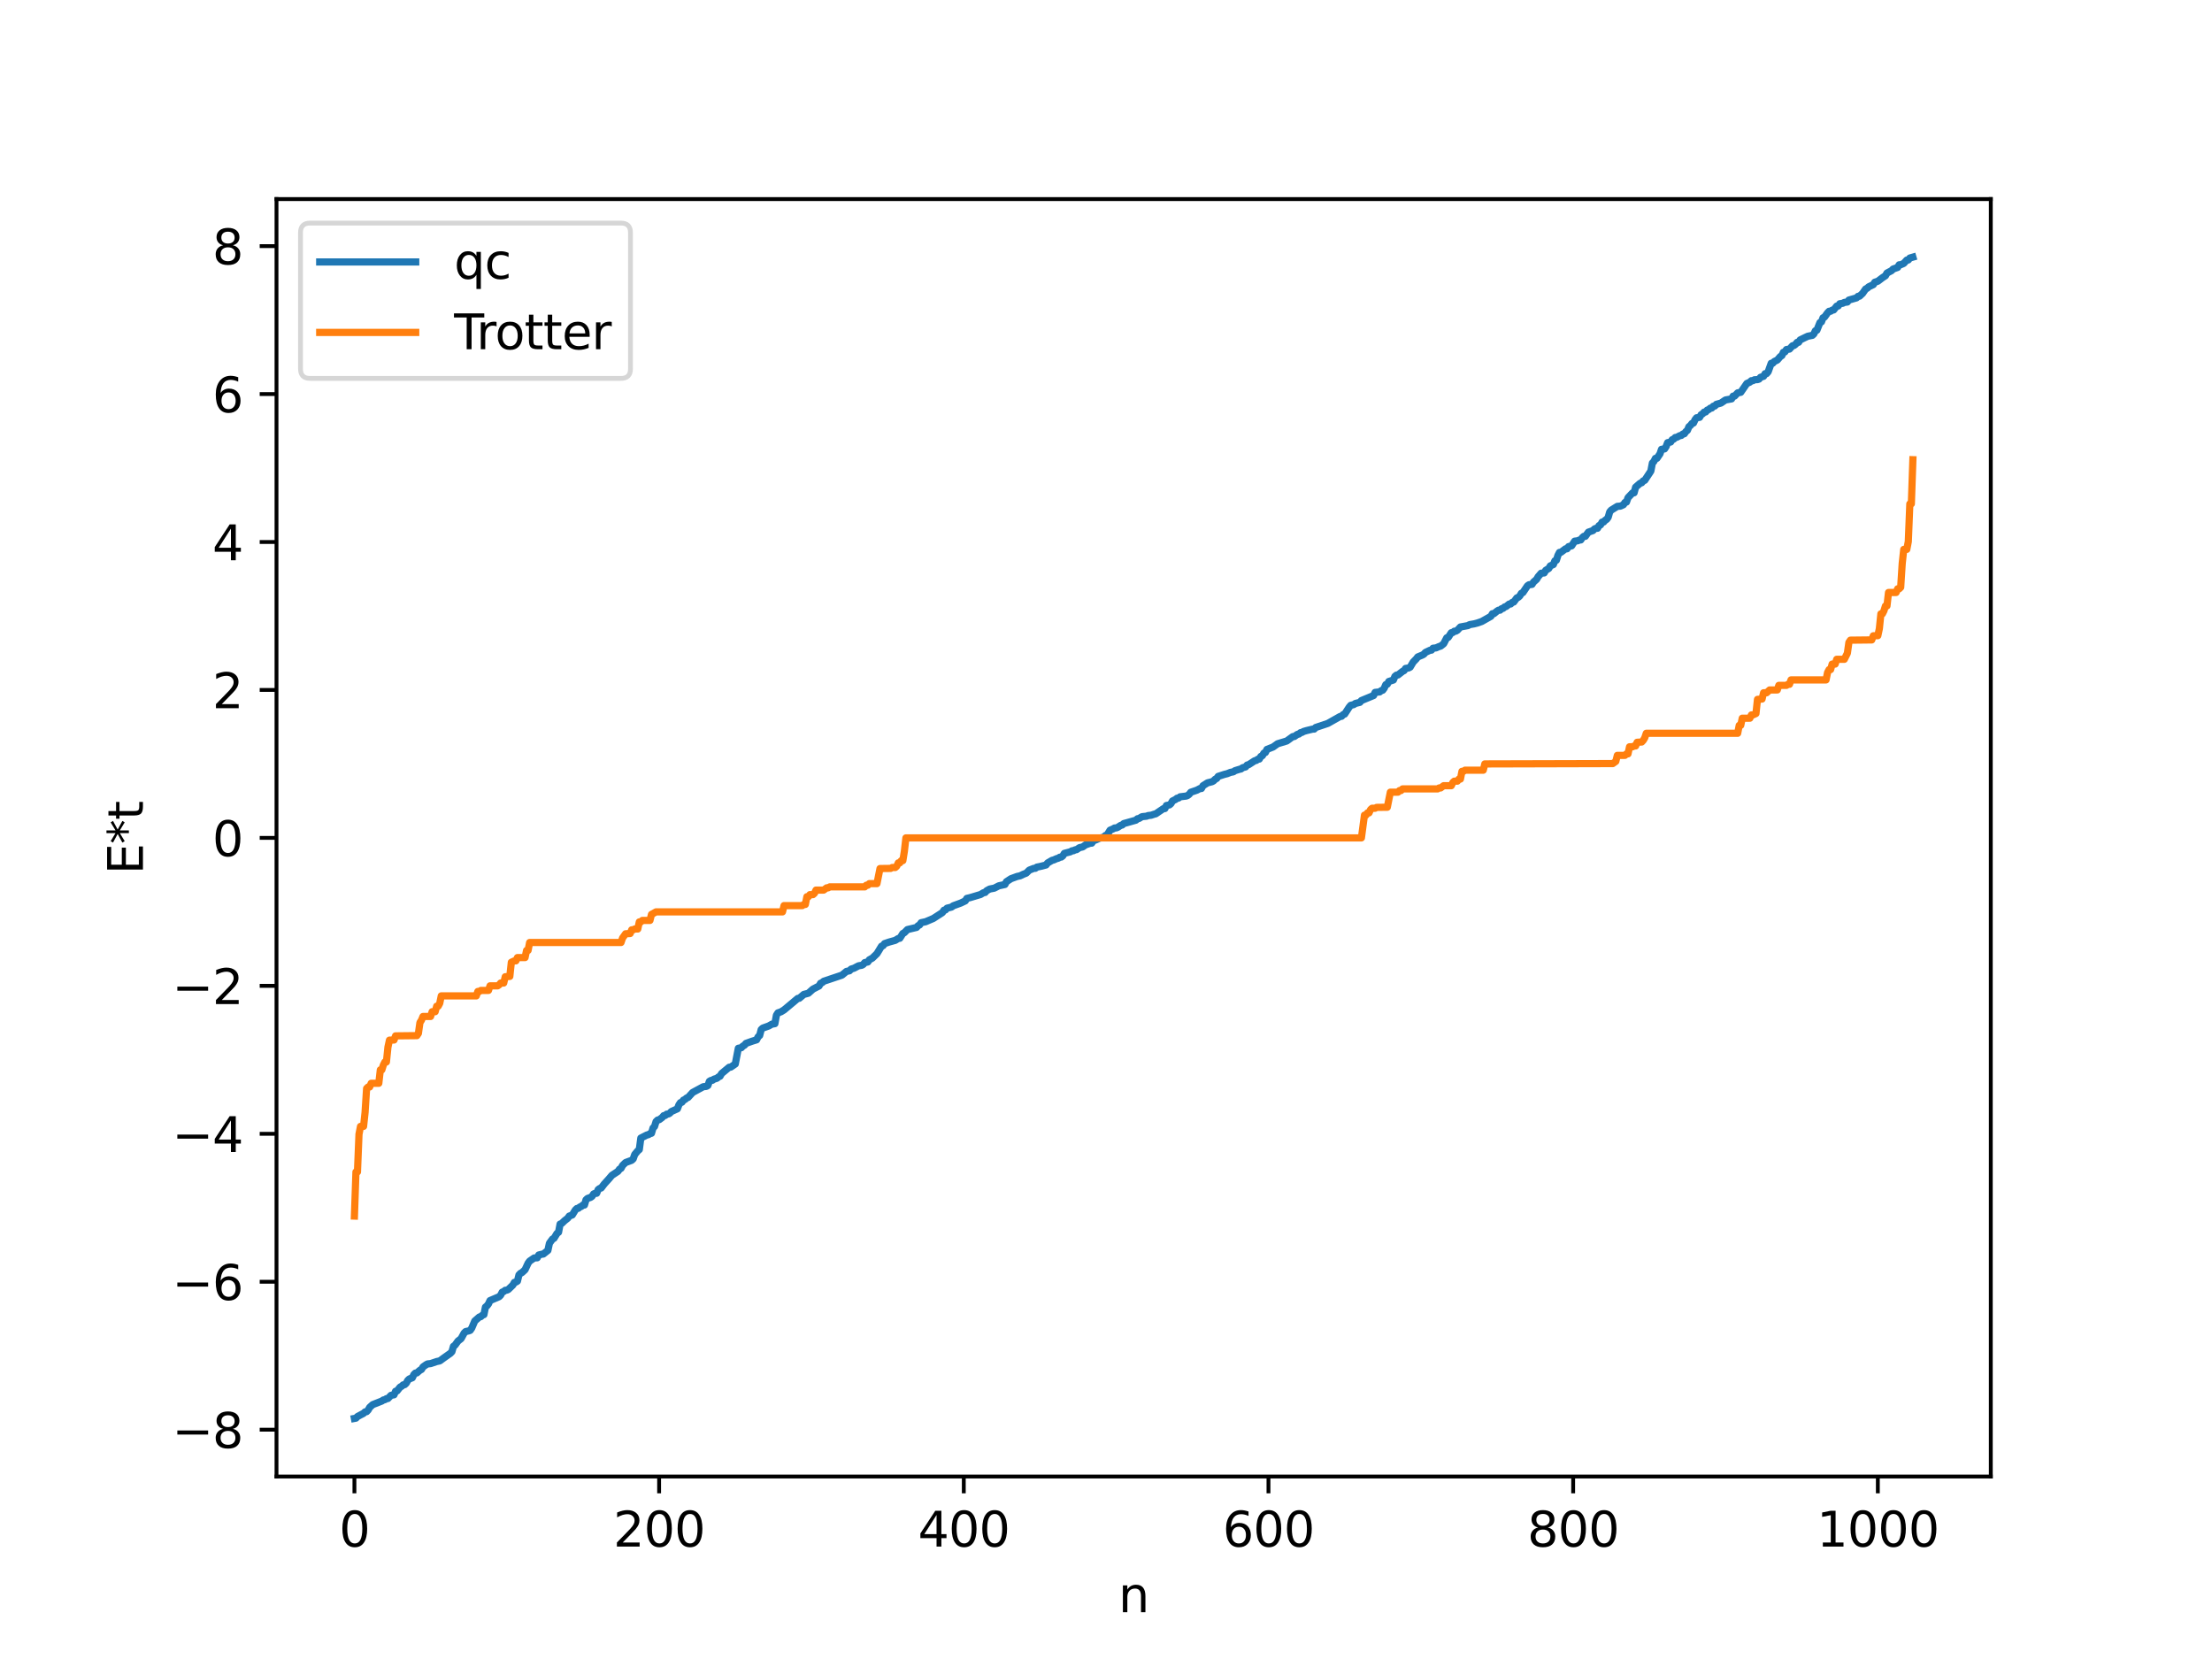 <?xml version="1.0" encoding="utf-8" standalone="no"?>
<!DOCTYPE svg PUBLIC "-//W3C//DTD SVG 1.1//EN"
  "http://www.w3.org/Graphics/SVG/1.1/DTD/svg11.dtd">
<svg xmlns:xlink="http://www.w3.org/1999/xlink" width="460.8pt" height="345.6pt" viewBox="0 0 460.8 345.6" xmlns="http://www.w3.org/2000/svg" version="1.1">
 <defs>
  <style type="text/css">*{stroke-linejoin: round; stroke-linecap: butt}</style>
 </defs>
 <g id="figure_1">
  <g id="patch_1">
   <path d="M 0 345.6 
L 460.8 345.6 
L 460.8 0 
L 0 0 
z
" style="fill: #ffffff"/>
  </g>
  <g id="axes_1">
   <g id="patch_2">
    <path d="M 57.6 307.584 
L 414.72 307.584 
L 414.72 41.472 
L 57.6 41.472 
z
" style="fill: #ffffff"/>
   </g>
   <g id="matplotlib.axis_1">
    <g id="xtick_1">
     <g id="line2d_1">
      <defs>
       <path id="m60e875f0f5" d="M 0 0 
L 0 3.5 
" style="stroke: #000000; stroke-width: 0.8"/>
      </defs>
      <g>
       <use xlink:href="#m60e875f0f5" x="73.833" y="307.584" style="stroke: #000000; stroke-width: 0.8"/>
      </g>
     </g>
     <g id="text_1">
      <!-- 0 -->
      <g transform="translate(70.651 322.182) scale(0.1 -0.1)">
       <defs>
        <path id="DejaVuSans-30" d="M 2034 4250 
Q 1547 4250 1301 3770 
Q 1056 3291 1056 2328 
Q 1056 1369 1301 889 
Q 1547 409 2034 409 
Q 2525 409 2770 889 
Q 3016 1369 3016 2328 
Q 3016 3291 2770 3770 
Q 2525 4250 2034 4250 
z
M 2034 4750 
Q 2819 4750 3233 4129 
Q 3647 3509 3647 2328 
Q 3647 1150 3233 529 
Q 2819 -91 2034 -91 
Q 1250 -91 836 529 
Q 422 1150 422 2328 
Q 422 3509 836 4129 
Q 1250 4750 2034 4750 
z
" transform="scale(0.016)"/>
       </defs>
       <use xlink:href="#DejaVuSans-30"/>
      </g>
     </g>
    </g>
    <g id="xtick_2">
     <g id="line2d_2">
      <g>
       <use xlink:href="#m60e875f0f5" x="137.304" y="307.584" style="stroke: #000000; stroke-width: 0.8"/>
      </g>
     </g>
     <g id="text_2">
      <!-- 200 -->
      <g transform="translate(127.76 322.182) scale(0.1 -0.1)">
       <defs>
        <path id="DejaVuSans-32" d="M 1228 531 
L 3431 531 
L 3431 0 
L 469 0 
L 469 531 
Q 828 903 1448 1529 
Q 2069 2156 2228 2338 
Q 2531 2678 2651 2914 
Q 2772 3150 2772 3378 
Q 2772 3750 2511 3984 
Q 2250 4219 1831 4219 
Q 1534 4219 1204 4116 
Q 875 4013 500 3803 
L 500 4441 
Q 881 4594 1212 4672 
Q 1544 4750 1819 4750 
Q 2544 4750 2975 4387 
Q 3406 4025 3406 3419 
Q 3406 3131 3298 2873 
Q 3191 2616 2906 2266 
Q 2828 2175 2409 1742 
Q 1991 1309 1228 531 
z
" transform="scale(0.016)"/>
       </defs>
       <use xlink:href="#DejaVuSans-32"/>
       <use xlink:href="#DejaVuSans-30" x="63.623"/>
       <use xlink:href="#DejaVuSans-30" x="127.246"/>
      </g>
     </g>
    </g>
    <g id="xtick_3">
     <g id="line2d_3">
      <g>
       <use xlink:href="#m60e875f0f5" x="200.775" y="307.584" style="stroke: #000000; stroke-width: 0.8"/>
      </g>
     </g>
     <g id="text_3">
      <!-- 400 -->
      <g transform="translate(191.231 322.182) scale(0.1 -0.1)">
       <defs>
        <path id="DejaVuSans-34" d="M 2419 4116 
L 825 1625 
L 2419 1625 
L 2419 4116 
z
M 2253 4666 
L 3047 4666 
L 3047 1625 
L 3713 1625 
L 3713 1100 
L 3047 1100 
L 3047 0 
L 2419 0 
L 2419 1100 
L 313 1100 
L 313 1709 
L 2253 4666 
z
" transform="scale(0.016)"/>
       </defs>
       <use xlink:href="#DejaVuSans-34"/>
       <use xlink:href="#DejaVuSans-30" x="63.623"/>
       <use xlink:href="#DejaVuSans-30" x="127.246"/>
      </g>
     </g>
    </g>
    <g id="xtick_4">
     <g id="line2d_4">
      <g>
       <use xlink:href="#m60e875f0f5" x="264.246" y="307.584" style="stroke: #000000; stroke-width: 0.8"/>
      </g>
     </g>
     <g id="text_4">
      <!-- 600 -->
      <g transform="translate(254.702 322.182) scale(0.1 -0.1)">
       <defs>
        <path id="DejaVuSans-36" d="M 2113 2584 
Q 1688 2584 1439 2293 
Q 1191 2003 1191 1497 
Q 1191 994 1439 701 
Q 1688 409 2113 409 
Q 2538 409 2786 701 
Q 3034 994 3034 1497 
Q 3034 2003 2786 2293 
Q 2538 2584 2113 2584 
z
M 3366 4563 
L 3366 3988 
Q 3128 4100 2886 4159 
Q 2644 4219 2406 4219 
Q 1781 4219 1451 3797 
Q 1122 3375 1075 2522 
Q 1259 2794 1537 2939 
Q 1816 3084 2150 3084 
Q 2853 3084 3261 2657 
Q 3669 2231 3669 1497 
Q 3669 778 3244 343 
Q 2819 -91 2113 -91 
Q 1303 -91 875 529 
Q 447 1150 447 2328 
Q 447 3434 972 4092 
Q 1497 4750 2381 4750 
Q 2619 4750 2861 4703 
Q 3103 4656 3366 4563 
z
" transform="scale(0.016)"/>
       </defs>
       <use xlink:href="#DejaVuSans-36"/>
       <use xlink:href="#DejaVuSans-30" x="63.623"/>
       <use xlink:href="#DejaVuSans-30" x="127.246"/>
      </g>
     </g>
    </g>
    <g id="xtick_5">
     <g id="line2d_5">
      <g>
       <use xlink:href="#m60e875f0f5" x="327.717" y="307.584" style="stroke: #000000; stroke-width: 0.8"/>
      </g>
     </g>
     <g id="text_5">
      <!-- 800 -->
      <g transform="translate(318.173 322.182) scale(0.1 -0.1)">
       <defs>
        <path id="DejaVuSans-38" d="M 2034 2216 
Q 1584 2216 1326 1975 
Q 1069 1734 1069 1313 
Q 1069 891 1326 650 
Q 1584 409 2034 409 
Q 2484 409 2743 651 
Q 3003 894 3003 1313 
Q 3003 1734 2745 1975 
Q 2488 2216 2034 2216 
z
M 1403 2484 
Q 997 2584 770 2862 
Q 544 3141 544 3541 
Q 544 4100 942 4425 
Q 1341 4750 2034 4750 
Q 2731 4750 3128 4425 
Q 3525 4100 3525 3541 
Q 3525 3141 3298 2862 
Q 3072 2584 2669 2484 
Q 3125 2378 3379 2068 
Q 3634 1759 3634 1313 
Q 3634 634 3220 271 
Q 2806 -91 2034 -91 
Q 1263 -91 848 271 
Q 434 634 434 1313 
Q 434 1759 690 2068 
Q 947 2378 1403 2484 
z
M 1172 3481 
Q 1172 3119 1398 2916 
Q 1625 2713 2034 2713 
Q 2441 2713 2670 2916 
Q 2900 3119 2900 3481 
Q 2900 3844 2670 4047 
Q 2441 4250 2034 4250 
Q 1625 4250 1398 4047 
Q 1172 3844 1172 3481 
z
" transform="scale(0.016)"/>
       </defs>
       <use xlink:href="#DejaVuSans-38"/>
       <use xlink:href="#DejaVuSans-30" x="63.623"/>
       <use xlink:href="#DejaVuSans-30" x="127.246"/>
      </g>
     </g>
    </g>
    <g id="xtick_6">
     <g id="line2d_6">
      <g>
       <use xlink:href="#m60e875f0f5" x="391.188" y="307.584" style="stroke: #000000; stroke-width: 0.8"/>
      </g>
     </g>
     <g id="text_6">
      <!-- 1000 -->
      <g transform="translate(378.463 322.182) scale(0.1 -0.1)">
       <defs>
        <path id="DejaVuSans-31" d="M 794 531 
L 1825 531 
L 1825 4091 
L 703 3866 
L 703 4441 
L 1819 4666 
L 2450 4666 
L 2450 531 
L 3481 531 
L 3481 0 
L 794 0 
L 794 531 
z
" transform="scale(0.016)"/>
       </defs>
       <use xlink:href="#DejaVuSans-31"/>
       <use xlink:href="#DejaVuSans-30" x="63.623"/>
       <use xlink:href="#DejaVuSans-30" x="127.246"/>
       <use xlink:href="#DejaVuSans-30" x="190.869"/>
      </g>
     </g>
    </g>
    <g id="text_7">
     <!-- n -->
     <g transform="translate(232.991 335.861) scale(0.1 -0.1)">
      <defs>
       <path id="DejaVuSans-6e" d="M 3513 2113 
L 3513 0 
L 2938 0 
L 2938 2094 
Q 2938 2591 2744 2837 
Q 2550 3084 2163 3084 
Q 1697 3084 1428 2787 
Q 1159 2491 1159 1978 
L 1159 0 
L 581 0 
L 581 3500 
L 1159 3500 
L 1159 2956 
Q 1366 3272 1645 3428 
Q 1925 3584 2291 3584 
Q 2894 3584 3203 3211 
Q 3513 2838 3513 2113 
z
" transform="scale(0.016)"/>
      </defs>
      <use xlink:href="#DejaVuSans-6e"/>
     </g>
    </g>
   </g>
   <g id="matplotlib.axis_2">
    <g id="ytick_1">
     <g id="line2d_7">
      <defs>
       <path id="m66c663caaa" d="M 0 0 
L -3.5 0 
" style="stroke: #000000; stroke-width: 0.8"/>
      </defs>
      <g>
       <use xlink:href="#m66c663caaa" x="57.6" y="297.829" style="stroke: #000000; stroke-width: 0.8"/>
      </g>
     </g>
     <g id="text_8">
      <!-- −8 -->
      <g transform="translate(35.858 301.628) scale(0.1 -0.1)">
       <defs>
        <path id="DejaVuSans-2212" d="M 678 2272 
L 4684 2272 
L 4684 1741 
L 678 1741 
L 678 2272 
z
" transform="scale(0.016)"/>
       </defs>
       <use xlink:href="#DejaVuSans-2212"/>
       <use xlink:href="#DejaVuSans-38" x="83.789"/>
      </g>
     </g>
    </g>
    <g id="ytick_2">
     <g id="line2d_8">
      <g>
       <use xlink:href="#m66c663caaa" x="57.6" y="267.009" style="stroke: #000000; stroke-width: 0.8"/>
      </g>
     </g>
     <g id="text_9">
      <!-- −6 -->
      <g transform="translate(35.858 270.808) scale(0.1 -0.1)">
       <use xlink:href="#DejaVuSans-2212"/>
       <use xlink:href="#DejaVuSans-36" x="83.789"/>
      </g>
     </g>
    </g>
    <g id="ytick_3">
     <g id="line2d_9">
      <g>
       <use xlink:href="#m66c663caaa" x="57.6" y="236.189" style="stroke: #000000; stroke-width: 0.8"/>
      </g>
     </g>
     <g id="text_10">
      <!-- −4 -->
      <g transform="translate(35.858 239.988) scale(0.1 -0.1)">
       <use xlink:href="#DejaVuSans-2212"/>
       <use xlink:href="#DejaVuSans-34" x="83.789"/>
      </g>
     </g>
    </g>
    <g id="ytick_4">
     <g id="line2d_10">
      <g>
       <use xlink:href="#m66c663caaa" x="57.6" y="205.369" style="stroke: #000000; stroke-width: 0.8"/>
      </g>
     </g>
     <g id="text_11">
      <!-- −2 -->
      <g transform="translate(35.858 209.168) scale(0.1 -0.1)">
       <use xlink:href="#DejaVuSans-2212"/>
       <use xlink:href="#DejaVuSans-32" x="83.789"/>
      </g>
     </g>
    </g>
    <g id="ytick_5">
     <g id="line2d_11">
      <g>
       <use xlink:href="#m66c663caaa" x="57.6" y="174.549" style="stroke: #000000; stroke-width: 0.8"/>
      </g>
     </g>
     <g id="text_12">
      <!-- 0 -->
      <g transform="translate(44.237 178.348) scale(0.1 -0.1)">
       <use xlink:href="#DejaVuSans-30"/>
      </g>
     </g>
    </g>
    <g id="ytick_6">
     <g id="line2d_12">
      <g>
       <use xlink:href="#m66c663caaa" x="57.6" y="143.729" style="stroke: #000000; stroke-width: 0.8"/>
      </g>
     </g>
     <g id="text_13">
      <!-- 2 -->
      <g transform="translate(44.237 147.528) scale(0.1 -0.1)">
       <use xlink:href="#DejaVuSans-32"/>
      </g>
     </g>
    </g>
    <g id="ytick_7">
     <g id="line2d_13">
      <g>
       <use xlink:href="#m66c663caaa" x="57.6" y="112.909" style="stroke: #000000; stroke-width: 0.8"/>
      </g>
     </g>
     <g id="text_14">
      <!-- 4 -->
      <g transform="translate(44.237 116.708) scale(0.1 -0.1)">
       <use xlink:href="#DejaVuSans-34"/>
      </g>
     </g>
    </g>
    <g id="ytick_8">
     <g id="line2d_14">
      <g>
       <use xlink:href="#m66c663caaa" x="57.6" y="82.089" style="stroke: #000000; stroke-width: 0.8"/>
      </g>
     </g>
     <g id="text_15">
      <!-- 6 -->
      <g transform="translate(44.237 85.888) scale(0.1 -0.1)">
       <use xlink:href="#DejaVuSans-36"/>
      </g>
     </g>
    </g>
    <g id="ytick_9">
     <g id="line2d_15">
      <g>
       <use xlink:href="#m66c663caaa" x="57.6" y="51.269" style="stroke: #000000; stroke-width: 0.8"/>
      </g>
     </g>
     <g id="text_16">
      <!-- 8 -->
      <g transform="translate(44.237 55.068) scale(0.1 -0.1)">
       <use xlink:href="#DejaVuSans-38"/>
      </g>
     </g>
    </g>
    <g id="text_17">
     <!-- E*t -->
     <g transform="translate(29.778 182.148) rotate(-90) scale(0.1 -0.1)">
      <defs>
       <path id="DejaVuSans-45" d="M 628 4666 
L 3578 4666 
L 3578 4134 
L 1259 4134 
L 1259 2753 
L 3481 2753 
L 3481 2222 
L 1259 2222 
L 1259 531 
L 3634 531 
L 3634 0 
L 628 0 
L 628 4666 
z
" transform="scale(0.016)"/>
       <path id="DejaVuSans-2a" d="M 3009 3897 
L 1888 3291 
L 3009 2681 
L 2828 2375 
L 1778 3009 
L 1778 1831 
L 1422 1831 
L 1422 3009 
L 372 2375 
L 191 2681 
L 1313 3291 
L 191 3897 
L 372 4206 
L 1422 3572 
L 1422 4750 
L 1778 4750 
L 1778 3572 
L 2828 4206 
L 3009 3897 
z
" transform="scale(0.016)"/>
       <path id="DejaVuSans-74" d="M 1172 4494 
L 1172 3500 
L 2356 3500 
L 2356 3053 
L 1172 3053 
L 1172 1153 
Q 1172 725 1289 603 
Q 1406 481 1766 481 
L 2356 481 
L 2356 0 
L 1766 0 
Q 1100 0 847 248 
Q 594 497 594 1153 
L 594 3053 
L 172 3053 
L 172 3500 
L 594 3500 
L 594 4494 
L 1172 4494 
z
" transform="scale(0.016)"/>
      </defs>
      <use xlink:href="#DejaVuSans-45"/>
      <use xlink:href="#DejaVuSans-2a" x="63.184"/>
      <use xlink:href="#DejaVuSans-74" x="113.184"/>
     </g>
    </g>
   </g>
   <g id="line2d_16">
    <path d="M 73.833 295.488 
L 74.15 295.429 
L 74.467 295.094 
L 75.737 294.418 
L 76.054 294.119 
L 76.372 294.076 
L 76.689 293.744 
L 77.006 293.185 
L 77.641 292.61 
L 79.545 291.863 
L 79.862 291.637 
L 80.18 291.584 
L 80.497 291.368 
L 80.815 291.337 
L 81.449 290.677 
L 82.084 290.564 
L 82.401 289.822 
L 82.719 289.751 
L 83.353 288.951 
L 83.671 288.792 
L 83.988 288.493 
L 84.305 288.445 
L 84.623 288.148 
L 84.94 287.571 
L 85.258 287.267 
L 85.892 287.02 
L 86.21 286.356 
L 86.527 286.042 
L 86.844 286.002 
L 87.479 285.448 
L 87.796 285.285 
L 88.114 284.757 
L 88.748 284.309 
L 89.066 284.131 
L 89.7 284.064 
L 90.97 283.633 
L 91.605 283.501 
L 92.557 282.809 
L 93.826 281.91 
L 94.143 281.578 
L 94.461 280.463 
L 94.778 280.238 
L 95.413 279.364 
L 96.048 278.866 
L 96.682 277.709 
L 97 277.39 
L 97.634 277.251 
L 97.952 277.134 
L 98.269 276.674 
L 98.904 275.187 
L 99.856 274.357 
L 100.173 274.276 
L 100.491 273.974 
L 100.808 273.863 
L 101.125 272.295 
L 101.443 272.036 
L 101.76 271.624 
L 102.077 270.936 
L 103.981 270.123 
L 104.299 269.797 
L 104.616 269.178 
L 104.934 269.051 
L 105.251 268.792 
L 105.568 268.765 
L 105.886 268.622 
L 106.838 267.703 
L 107.155 267.143 
L 107.472 267.089 
L 107.79 266.886 
L 108.107 265.595 
L 108.424 265.262 
L 108.742 265.097 
L 109.377 264.51 
L 110.011 263.146 
L 110.329 262.715 
L 111.281 262.057 
L 111.915 262.022 
L 112.233 261.435 
L 112.867 261.28 
L 113.185 261.237 
L 114.137 260.481 
L 114.454 258.994 
L 115.089 258.123 
L 115.406 257.965 
L 116.041 256.929 
L 116.358 256.701 
L 116.676 255 
L 116.993 254.884 
L 117.628 254.278 
L 118.262 253.781 
L 118.58 253.336 
L 119.215 253.097 
L 119.849 252.066 
L 120.167 251.756 
L 120.484 251.708 
L 120.801 251.432 
L 121.119 251.318 
L 121.436 251.027 
L 121.753 251.026 
L 122.071 249.958 
L 122.388 249.659 
L 123.023 249.439 
L 123.34 249.218 
L 123.658 248.721 
L 123.975 248.586 
L 124.292 248.583 
L 124.61 247.819 
L 124.927 247.579 
L 125.244 247.479 
L 125.879 246.647 
L 126.831 245.596 
L 127.466 244.85 
L 128.735 244.013 
L 129.053 243.557 
L 129.37 243.393 
L 129.687 242.792 
L 130.322 242.176 
L 131.591 241.711 
L 131.909 241.402 
L 132.226 240.503 
L 132.861 239.743 
L 133.178 239.477 
L 133.496 237.081 
L 134.765 236.437 
L 135.082 236.376 
L 135.4 236.153 
L 135.717 236.077 
L 136.034 234.987 
L 136.352 234.67 
L 136.669 233.645 
L 136.986 233.333 
L 137.304 233.268 
L 137.939 232.798 
L 138.256 232.415 
L 138.573 232.376 
L 138.891 232.098 
L 139.208 232.076 
L 139.525 231.904 
L 139.843 231.561 
L 141.112 230.988 
L 141.429 230.162 
L 141.747 229.699 
L 142.064 229.608 
L 142.381 229.166 
L 142.699 229.047 
L 143.016 228.742 
L 143.334 228.623 
L 144.286 227.587 
L 146.507 226.383 
L 147.142 226.317 
L 147.459 226.137 
L 147.777 225.264 
L 148.094 225.074 
L 148.411 225.041 
L 148.729 224.812 
L 149.363 224.62 
L 149.681 224.334 
L 149.998 224.203 
L 150.315 223.643 
L 151.902 222.328 
L 152.22 222.303 
L 153.172 221.652 
L 153.806 218.376 
L 154.441 218.258 
L 154.758 217.914 
L 155.076 217.757 
L 155.393 217.362 
L 156.662 216.909 
L 157.615 216.611 
L 157.932 215.979 
L 158.249 215.719 
L 158.567 214.488 
L 158.884 214.177 
L 160.153 213.724 
L 160.788 213.353 
L 161.423 213.249 
L 161.74 211.491 
L 162.058 210.997 
L 162.692 210.777 
L 163.327 210.389 
L 164.914 209.063 
L 166.183 207.994 
L 166.5 207.963 
L 167.453 207.153 
L 168.087 206.991 
L 168.405 206.901 
L 169.357 206.051 
L 170.626 205.398 
L 170.943 204.827 
L 171.261 204.718 
L 171.578 204.418 
L 175.386 203.142 
L 176.339 202.362 
L 176.973 202.229 
L 177.291 201.886 
L 177.925 201.687 
L 178.56 201.349 
L 178.877 201.19 
L 179.512 201.088 
L 179.829 200.911 
L 180.147 200.523 
L 180.781 200.398 
L 181.099 199.94 
L 181.734 199.589 
L 182.686 198.661 
L 183.638 197.108 
L 183.955 197 
L 184.272 196.569 
L 185.224 196.247 
L 186.494 195.894 
L 187.129 195.502 
L 187.446 195.458 
L 188.081 194.462 
L 188.398 194.296 
L 189.033 193.647 
L 190.937 193.198 
L 191.254 192.841 
L 191.572 192.68 
L 191.889 192.211 
L 192.841 192.008 
L 194.428 191.331 
L 196.332 190.097 
L 196.649 189.612 
L 196.967 189.552 
L 197.284 189.193 
L 198.236 188.959 
L 198.553 188.702 
L 200.14 188.123 
L 201.092 187.667 
L 201.41 187.151 
L 202.044 187.005 
L 204.266 186.342 
L 204.9 185.955 
L 205.218 185.92 
L 205.535 185.553 
L 206.17 185.205 
L 207.122 185.02 
L 208.074 184.531 
L 209.343 184.253 
L 209.661 183.668 
L 210.613 183.048 
L 211.882 182.583 
L 212.517 182.446 
L 213.152 182.138 
L 213.786 181.892 
L 214.421 181.259 
L 215.373 180.89 
L 215.691 180.88 
L 216.008 180.635 
L 216.643 180.511 
L 217.912 180.192 
L 218.229 179.775 
L 219.181 179.217 
L 219.499 179.145 
L 220.134 178.86 
L 220.451 178.786 
L 220.768 178.57 
L 221.086 178.545 
L 221.403 178.302 
L 221.72 177.773 
L 222.99 177.442 
L 223.307 177.24 
L 223.624 177.221 
L 223.942 177.041 
L 224.259 177 
L 224.894 176.571 
L 225.529 176.435 
L 226.163 175.992 
L 227.115 175.658 
L 227.433 175.642 
L 227.75 175.167 
L 228.385 174.923 
L 229.02 174.628 
L 229.972 174.379 
L 230.289 174.04 
L 230.606 173.968 
L 231.241 172.945 
L 231.876 172.674 
L 232.193 172.484 
L 232.51 172.477 
L 232.828 172.353 
L 233.462 171.942 
L 233.78 171.861 
L 234.097 171.565 
L 234.732 171.391 
L 236.636 170.854 
L 236.953 170.564 
L 237.271 170.509 
L 237.905 170.126 
L 238.858 170.027 
L 239.175 169.898 
L 239.81 169.825 
L 240.444 169.61 
L 240.762 169.536 
L 241.396 169.105 
L 242.348 168.459 
L 242.666 168.44 
L 242.983 167.802 
L 243.618 167.678 
L 243.935 167.409 
L 244.253 166.858 
L 244.887 166.542 
L 245.205 166.286 
L 245.522 166.246 
L 245.839 165.989 
L 247.109 165.834 
L 247.426 165.704 
L 247.743 165.453 
L 248.061 165.041 
L 249.33 164.608 
L 249.965 164.271 
L 250.282 164.259 
L 250.6 163.684 
L 251.552 163.08 
L 252.504 162.841 
L 252.821 162.659 
L 253.139 162.328 
L 253.456 162.171 
L 253.773 161.734 
L 255.043 161.324 
L 255.677 161.163 
L 256.312 160.904 
L 256.947 160.778 
L 257.264 160.548 
L 258.216 160.254 
L 258.534 160.185 
L 258.851 159.934 
L 259.486 159.76 
L 259.803 159.371 
L 260.12 159.293 
L 260.755 158.884 
L 261.39 158.471 
L 261.707 158.41 
L 262.024 158.162 
L 262.342 158.128 
L 262.659 157.576 
L 262.977 157.421 
L 263.294 156.884 
L 263.611 156.759 
L 263.929 156.115 
L 265.198 155.617 
L 266.15 154.937 
L 268.054 154.361 
L 269.324 153.443 
L 269.641 153.427 
L 270.276 152.974 
L 270.593 152.917 
L 270.91 152.632 
L 271.228 152.573 
L 271.545 152.382 
L 272.18 152.193 
L 273.449 151.887 
L 273.767 151.883 
L 274.084 151.548 
L 276.623 150.693 
L 279.162 149.257 
L 279.479 149.217 
L 279.796 148.87 
L 280.114 148.763 
L 281.066 147.306 
L 281.383 146.932 
L 282.018 146.78 
L 282.335 146.547 
L 283.287 146.312 
L 283.605 145.938 
L 286.143 144.89 
L 286.461 144.239 
L 287.413 144.138 
L 287.73 143.873 
L 288.048 143.782 
L 288.365 143.353 
L 288.682 142.621 
L 289 142.533 
L 289.317 141.961 
L 290.269 141.661 
L 290.586 140.904 
L 290.904 140.646 
L 291.221 140.61 
L 292.173 139.864 
L 292.491 139.703 
L 292.808 139.248 
L 293.443 139.149 
L 293.76 138.979 
L 294.395 137.916 
L 295.029 137.264 
L 295.347 136.853 
L 296.299 136.459 
L 296.616 136.281 
L 296.934 135.915 
L 297.886 135.466 
L 298.203 135.435 
L 298.52 135.041 
L 299.155 134.966 
L 299.79 134.684 
L 300.107 134.603 
L 300.742 134.105 
L 301.377 132.871 
L 301.694 132.776 
L 302.329 131.807 
L 302.646 131.763 
L 302.963 131.489 
L 303.281 131.478 
L 303.598 131.29 
L 304.233 130.612 
L 305.82 130.318 
L 306.137 130.124 
L 307.089 129.959 
L 307.724 129.795 
L 308.676 129.466 
L 310.58 128.389 
L 310.897 127.845 
L 311.215 127.836 
L 311.849 127.317 
L 312.167 127.115 
L 312.484 127.11 
L 312.801 126.805 
L 313.119 126.733 
L 313.436 126.438 
L 313.753 126.35 
L 314.388 125.837 
L 314.705 125.819 
L 315.023 125.492 
L 315.34 125.414 
L 315.975 124.559 
L 316.292 124.431 
L 316.61 124.13 
L 316.927 123.593 
L 317.244 123.447 
L 318.196 122.041 
L 318.514 121.818 
L 319.148 121.735 
L 319.466 121.245 
L 320.1 120.691 
L 320.418 120.142 
L 321.053 119.41 
L 321.687 119.351 
L 322.005 118.806 
L 322.639 118.421 
L 322.957 117.882 
L 323.591 117.608 
L 323.909 116.825 
L 324.226 116.706 
L 324.543 115.698 
L 324.861 115.078 
L 325.178 115.044 
L 326.13 114.325 
L 326.448 114.322 
L 326.765 113.871 
L 327.4 113.707 
L 328.034 112.734 
L 328.669 112.654 
L 328.986 112.503 
L 329.304 112.477 
L 329.621 112 
L 329.939 111.729 
L 330.256 111.723 
L 330.891 110.855 
L 331.843 110.525 
L 332.16 110.186 
L 332.477 110.048 
L 332.795 110.046 
L 333.112 109.486 
L 333.429 109.341 
L 333.747 108.76 
L 334.064 108.743 
L 334.381 108.376 
L 334.699 108.194 
L 335.016 107.748 
L 335.334 106.637 
L 335.651 106.27 
L 336.92 105.483 
L 337.555 105.435 
L 338.19 105.149 
L 338.507 104.667 
L 338.824 104.588 
L 339.142 103.682 
L 340.094 102.677 
L 340.411 102.66 
L 340.729 101.488 
L 341.681 100.666 
L 341.998 100.565 
L 342.315 100.179 
L 342.633 100.056 
L 343.902 98.132 
L 344.22 96.461 
L 344.537 96.128 
L 344.854 95.486 
L 345.172 95.474 
L 345.806 94.539 
L 346.124 93.598 
L 346.758 93.517 
L 347.076 93.036 
L 347.393 92.214 
L 348.028 92.081 
L 348.345 91.597 
L 348.662 91.478 
L 348.98 91.142 
L 349.297 91.099 
L 349.932 90.757 
L 350.249 90.712 
L 350.567 90.419 
L 350.884 90.36 
L 351.201 89.903 
L 351.519 89.649 
L 351.836 88.889 
L 352.153 88.632 
L 352.471 88.219 
L 352.788 88.124 
L 353.105 87.439 
L 353.423 87.034 
L 354.058 86.94 
L 354.375 86.389 
L 354.692 86.205 
L 355.01 85.841 
L 355.327 85.822 
L 355.644 85.431 
L 355.962 85.324 
L 356.279 85.029 
L 356.596 84.998 
L 356.914 84.621 
L 357.231 84.582 
L 357.548 84.229 
L 358.5 83.965 
L 359.453 83.32 
L 360.722 83.096 
L 361.039 82.52 
L 361.357 82.511 
L 361.991 81.839 
L 362.626 81.728 
L 363.896 79.889 
L 364.53 79.609 
L 364.848 79.302 
L 365.165 79.302 
L 365.482 79.112 
L 366.117 79.078 
L 366.434 78.975 
L 366.752 78.597 
L 367.386 78.393 
L 367.704 77.842 
L 368.021 77.824 
L 368.339 77.448 
L 368.973 75.681 
L 369.291 75.671 
L 369.608 75.313 
L 370.243 75.007 
L 370.877 74.273 
L 371.195 74.074 
L 371.512 73.382 
L 371.829 73.313 
L 372.147 72.816 
L 372.781 72.722 
L 373.416 72.028 
L 373.734 71.962 
L 374.051 71.717 
L 374.368 71.324 
L 374.686 71.309 
L 375.003 70.811 
L 375.955 70.347 
L 376.59 70.048 
L 377.224 69.922 
L 377.542 69.863 
L 377.859 69.567 
L 378.177 68.902 
L 378.494 68.79 
L 379.129 67.195 
L 379.446 67.049 
L 379.763 66.203 
L 380.081 66.051 
L 380.715 65.175 
L 381.033 64.845 
L 381.35 64.837 
L 381.667 64.617 
L 381.985 64.566 
L 382.62 63.768 
L 382.937 63.742 
L 383.254 63.277 
L 383.889 63.175 
L 384.206 62.997 
L 384.841 62.918 
L 385.158 62.506 
L 386.745 62.05 
L 387.062 61.73 
L 387.38 61.697 
L 388.015 61.107 
L 388.649 60.196 
L 388.967 60.047 
L 389.284 59.749 
L 390.236 59.294 
L 390.553 58.793 
L 391.188 58.587 
L 392.14 57.859 
L 392.775 57.443 
L 393.092 56.883 
L 394.044 56.382 
L 394.362 56.047 
L 395.314 55.71 
L 395.631 55.163 
L 395.948 55.149 
L 396.583 54.874 
L 397.218 54.177 
L 397.535 54.157 
L 397.853 53.754 
L 398.487 53.568 
L 398.487 53.568 
" clip-path="url(#pb07b0f994d)" style="fill: none; stroke: #1f77b4; stroke-width: 1.5; stroke-linecap: square"/>
   </g>
   <g id="line2d_17">
    <path d="M 73.833 253.331 
L 74.15 244.138 
L 74.467 244.138 
L 74.785 236.28 
L 75.102 234.647 
L 75.737 234.647 
L 76.054 231.707 
L 76.372 226.744 
L 76.689 226.439 
L 77.006 226.439 
L 77.324 225.671 
L 78.91 225.671 
L 79.228 222.871 
L 79.545 222.871 
L 79.862 221.857 
L 80.18 221.231 
L 80.497 221.231 
L 80.815 218.135 
L 81.132 216.677 
L 82.084 216.652 
L 82.401 215.79 
L 86.844 215.741 
L 87.162 215.268 
L 87.479 213.025 
L 87.796 212.529 
L 88.114 211.752 
L 89.7 211.752 
L 90.018 210.759 
L 90.653 210.759 
L 90.97 209.606 
L 91.287 209.606 
L 91.605 209.006 
L 91.922 207.461 
L 99.221 207.461 
L 99.539 206.541 
L 99.856 206.541 
L 100.173 206.323 
L 101.76 206.323 
L 102.077 205.369 
L 103.664 205.369 
L 103.981 205.154 
L 104.299 204.782 
L 104.934 204.782 
L 105.251 203.473 
L 106.203 203.407 
L 106.52 200.454 
L 107.155 200.163 
L 107.472 200.163 
L 107.79 199.483 
L 109.377 199.483 
L 109.694 197.99 
L 110.011 197.99 
L 110.329 196.342 
L 129.37 196.342 
L 129.687 195.405 
L 130.322 194.524 
L 131.274 194.468 
L 131.591 193.702 
L 131.909 193.702 
L 132.226 193.526 
L 132.861 193.526 
L 133.178 192.051 
L 133.496 192.051 
L 133.813 191.742 
L 135.4 191.742 
L 135.717 190.484 
L 136.669 189.959 
L 163.01 189.959 
L 163.327 188.653 
L 167.135 188.653 
L 167.453 188.415 
L 167.77 188.415 
L 168.087 186.799 
L 168.405 186.799 
L 168.722 186.367 
L 169.357 186.367 
L 169.674 186.089 
L 169.991 185.422 
L 171.578 185.422 
L 172.213 184.952 
L 172.53 184.952 
L 172.848 184.753 
L 180.147 184.753 
L 180.464 184.409 
L 180.781 184.409 
L 181.099 184.073 
L 182.686 184.073 
L 183.32 180.932 
L 185.542 180.904 
L 185.859 180.721 
L 186.494 180.721 
L 186.811 180.446 
L 187.129 179.755 
L 187.446 179.755 
L 187.763 179.287 
L 188.081 179.287 
L 188.398 177.334 
L 188.715 174.549 
L 283.605 174.549 
L 284.239 169.811 
L 284.557 169.811 
L 284.874 169.343 
L 285.191 169.343 
L 285.509 168.652 
L 285.826 168.376 
L 286.461 168.376 
L 286.778 168.194 
L 289 168.166 
L 289.634 165.025 
L 291.221 165.025 
L 291.539 164.688 
L 291.856 164.688 
L 292.173 164.345 
L 299.472 164.345 
L 299.79 164.146 
L 300.107 164.146 
L 300.742 163.676 
L 302.329 163.676 
L 302.646 163.009 
L 302.963 162.731 
L 303.598 162.731 
L 303.915 162.299 
L 304.233 162.299 
L 304.55 160.683 
L 304.867 160.683 
L 305.185 160.445 
L 308.993 160.445 
L 309.31 159.139 
L 335.968 159.067 
L 336.603 158.614 
L 336.92 157.356 
L 338.507 157.356 
L 338.824 157.047 
L 339.142 157.047 
L 339.459 155.571 
L 340.094 155.571 
L 340.411 155.396 
L 340.729 155.396 
L 341.046 154.63 
L 341.998 154.574 
L 342.315 154.233 
L 342.633 153.693 
L 342.95 152.756 
L 361.991 152.756 
L 362.309 151.107 
L 362.626 151.107 
L 362.943 149.615 
L 364.53 149.615 
L 364.848 148.935 
L 365.165 148.935 
L 365.8 148.643 
L 366.117 145.691 
L 367.069 145.625 
L 367.386 144.316 
L 368.021 144.316 
L 368.656 143.729 
L 370.243 143.729 
L 370.56 142.775 
L 372.147 142.775 
L 372.464 142.557 
L 372.781 142.557 
L 373.099 141.637 
L 380.398 141.637 
L 380.715 140.092 
L 381.033 139.491 
L 381.35 139.491 
L 381.667 138.339 
L 382.302 138.339 
L 382.62 137.346 
L 384.206 137.346 
L 384.841 136.073 
L 385.158 133.83 
L 385.476 133.357 
L 389.919 133.308 
L 390.236 132.446 
L 391.188 132.421 
L 391.505 130.963 
L 391.823 127.867 
L 392.14 127.867 
L 392.458 127.24 
L 392.775 126.227 
L 393.092 126.227 
L 393.41 123.427 
L 394.996 123.427 
L 395.314 122.659 
L 395.631 122.659 
L 395.948 122.354 
L 396.266 117.391 
L 396.583 114.45 
L 397.218 114.45 
L 397.535 112.818 
L 397.853 104.96 
L 398.17 104.96 
L 398.487 95.767 
L 398.487 95.767 
" clip-path="url(#pb07b0f994d)" style="fill: none; stroke: #ff7f0e; stroke-width: 1.5; stroke-linecap: square"/>
   </g>
   <g id="patch_3">
    <path d="M 57.6 307.584 
L 57.6 41.472 
" style="fill: none; stroke: #000000; stroke-width: 0.8; stroke-linejoin: miter; stroke-linecap: square"/>
   </g>
   <g id="patch_4">
    <path d="M 414.72 307.584 
L 414.72 41.472 
" style="fill: none; stroke: #000000; stroke-width: 0.8; stroke-linejoin: miter; stroke-linecap: square"/>
   </g>
   <g id="patch_5">
    <path d="M 57.6 307.584 
L 414.72 307.584 
" style="fill: none; stroke: #000000; stroke-width: 0.8; stroke-linejoin: miter; stroke-linecap: square"/>
   </g>
   <g id="patch_6">
    <path d="M 57.6 41.472 
L 414.72 41.472 
" style="fill: none; stroke: #000000; stroke-width: 0.8; stroke-linejoin: miter; stroke-linecap: square"/>
   </g>
   <g id="legend_1">
    <g id="patch_7">
     <path d="M 64.6 78.828 
L 129.342 78.828 
Q 131.342 78.828 131.342 76.828 
L 131.342 48.472 
Q 131.342 46.472 129.342 46.472 
L 64.6 46.472 
Q 62.6 46.472 62.6 48.472 
L 62.6 76.828 
Q 62.6 78.828 64.6 78.828 
z
" style="fill: #ffffff; opacity: 0.8; stroke: #cccccc; stroke-linejoin: miter"/>
    </g>
    <g id="line2d_18">
     <path d="M 66.6 54.57 
L 76.6 54.57 
L 86.6 54.57 
" style="fill: none; stroke: #1f77b4; stroke-width: 1.5; stroke-linecap: square"/>
    </g>
    <g id="text_18">
     <!-- qc -->
     <g transform="translate(94.6 58.07) scale(0.1 -0.1)">
      <defs>
       <path id="DejaVuSans-71" d="M 947 1747 
Q 947 1113 1208 752 
Q 1469 391 1925 391 
Q 2381 391 2643 752 
Q 2906 1113 2906 1747 
Q 2906 2381 2643 2742 
Q 2381 3103 1925 3103 
Q 1469 3103 1208 2742 
Q 947 2381 947 1747 
z
M 2906 525 
Q 2725 213 2448 61 
Q 2172 -91 1784 -91 
Q 1150 -91 751 415 
Q 353 922 353 1747 
Q 353 2572 751 3078 
Q 1150 3584 1784 3584 
Q 2172 3584 2448 3432 
Q 2725 3281 2906 2969 
L 2906 3500 
L 3481 3500 
L 3481 -1331 
L 2906 -1331 
L 2906 525 
z
" transform="scale(0.016)"/>
       <path id="DejaVuSans-63" d="M 3122 3366 
L 3122 2828 
Q 2878 2963 2633 3030 
Q 2388 3097 2138 3097 
Q 1578 3097 1268 2742 
Q 959 2388 959 1747 
Q 959 1106 1268 751 
Q 1578 397 2138 397 
Q 2388 397 2633 464 
Q 2878 531 3122 666 
L 3122 134 
Q 2881 22 2623 -34 
Q 2366 -91 2075 -91 
Q 1284 -91 818 406 
Q 353 903 353 1747 
Q 353 2603 823 3093 
Q 1294 3584 2113 3584 
Q 2378 3584 2631 3529 
Q 2884 3475 3122 3366 
z
" transform="scale(0.016)"/>
      </defs>
      <use xlink:href="#DejaVuSans-71"/>
      <use xlink:href="#DejaVuSans-63" x="63.477"/>
     </g>
    </g>
    <g id="line2d_19">
     <path d="M 66.6 69.249 
L 76.6 69.249 
L 86.6 69.249 
" style="fill: none; stroke: #ff7f0e; stroke-width: 1.5; stroke-linecap: square"/>
    </g>
    <g id="text_19">
     <!-- Trotter -->
     <g transform="translate(94.6 72.749) scale(0.1 -0.1)">
      <defs>
       <path id="DejaVuSans-54" d="M -19 4666 
L 3928 4666 
L 3928 4134 
L 2272 4134 
L 2272 0 
L 1638 0 
L 1638 4134 
L -19 4134 
L -19 4666 
z
" transform="scale(0.016)"/>
       <path id="DejaVuSans-72" d="M 2631 2963 
Q 2534 3019 2420 3045 
Q 2306 3072 2169 3072 
Q 1681 3072 1420 2755 
Q 1159 2438 1159 1844 
L 1159 0 
L 581 0 
L 581 3500 
L 1159 3500 
L 1159 2956 
Q 1341 3275 1631 3429 
Q 1922 3584 2338 3584 
Q 2397 3584 2469 3576 
Q 2541 3569 2628 3553 
L 2631 2963 
z
" transform="scale(0.016)"/>
       <path id="DejaVuSans-6f" d="M 1959 3097 
Q 1497 3097 1228 2736 
Q 959 2375 959 1747 
Q 959 1119 1226 758 
Q 1494 397 1959 397 
Q 2419 397 2687 759 
Q 2956 1122 2956 1747 
Q 2956 2369 2687 2733 
Q 2419 3097 1959 3097 
z
M 1959 3584 
Q 2709 3584 3137 3096 
Q 3566 2609 3566 1747 
Q 3566 888 3137 398 
Q 2709 -91 1959 -91 
Q 1206 -91 779 398 
Q 353 888 353 1747 
Q 353 2609 779 3096 
Q 1206 3584 1959 3584 
z
" transform="scale(0.016)"/>
       <path id="DejaVuSans-65" d="M 3597 1894 
L 3597 1613 
L 953 1613 
Q 991 1019 1311 708 
Q 1631 397 2203 397 
Q 2534 397 2845 478 
Q 3156 559 3463 722 
L 3463 178 
Q 3153 47 2828 -22 
Q 2503 -91 2169 -91 
Q 1331 -91 842 396 
Q 353 884 353 1716 
Q 353 2575 817 3079 
Q 1281 3584 2069 3584 
Q 2775 3584 3186 3129 
Q 3597 2675 3597 1894 
z
M 3022 2063 
Q 3016 2534 2758 2815 
Q 2500 3097 2075 3097 
Q 1594 3097 1305 2825 
Q 1016 2553 972 2059 
L 3022 2063 
z
" transform="scale(0.016)"/>
      </defs>
      <use xlink:href="#DejaVuSans-54"/>
      <use xlink:href="#DejaVuSans-72" x="46.334"/>
      <use xlink:href="#DejaVuSans-6f" x="85.197"/>
      <use xlink:href="#DejaVuSans-74" x="146.379"/>
      <use xlink:href="#DejaVuSans-74" x="185.588"/>
      <use xlink:href="#DejaVuSans-65" x="224.797"/>
      <use xlink:href="#DejaVuSans-72" x="286.32"/>
     </g>
    </g>
   </g>
  </g>
 </g>
 <defs>
  <clipPath id="pb07b0f994d">
   <rect x="57.6" y="41.472" width="357.12" height="266.112"/>
  </clipPath>
 </defs>
</svg>
